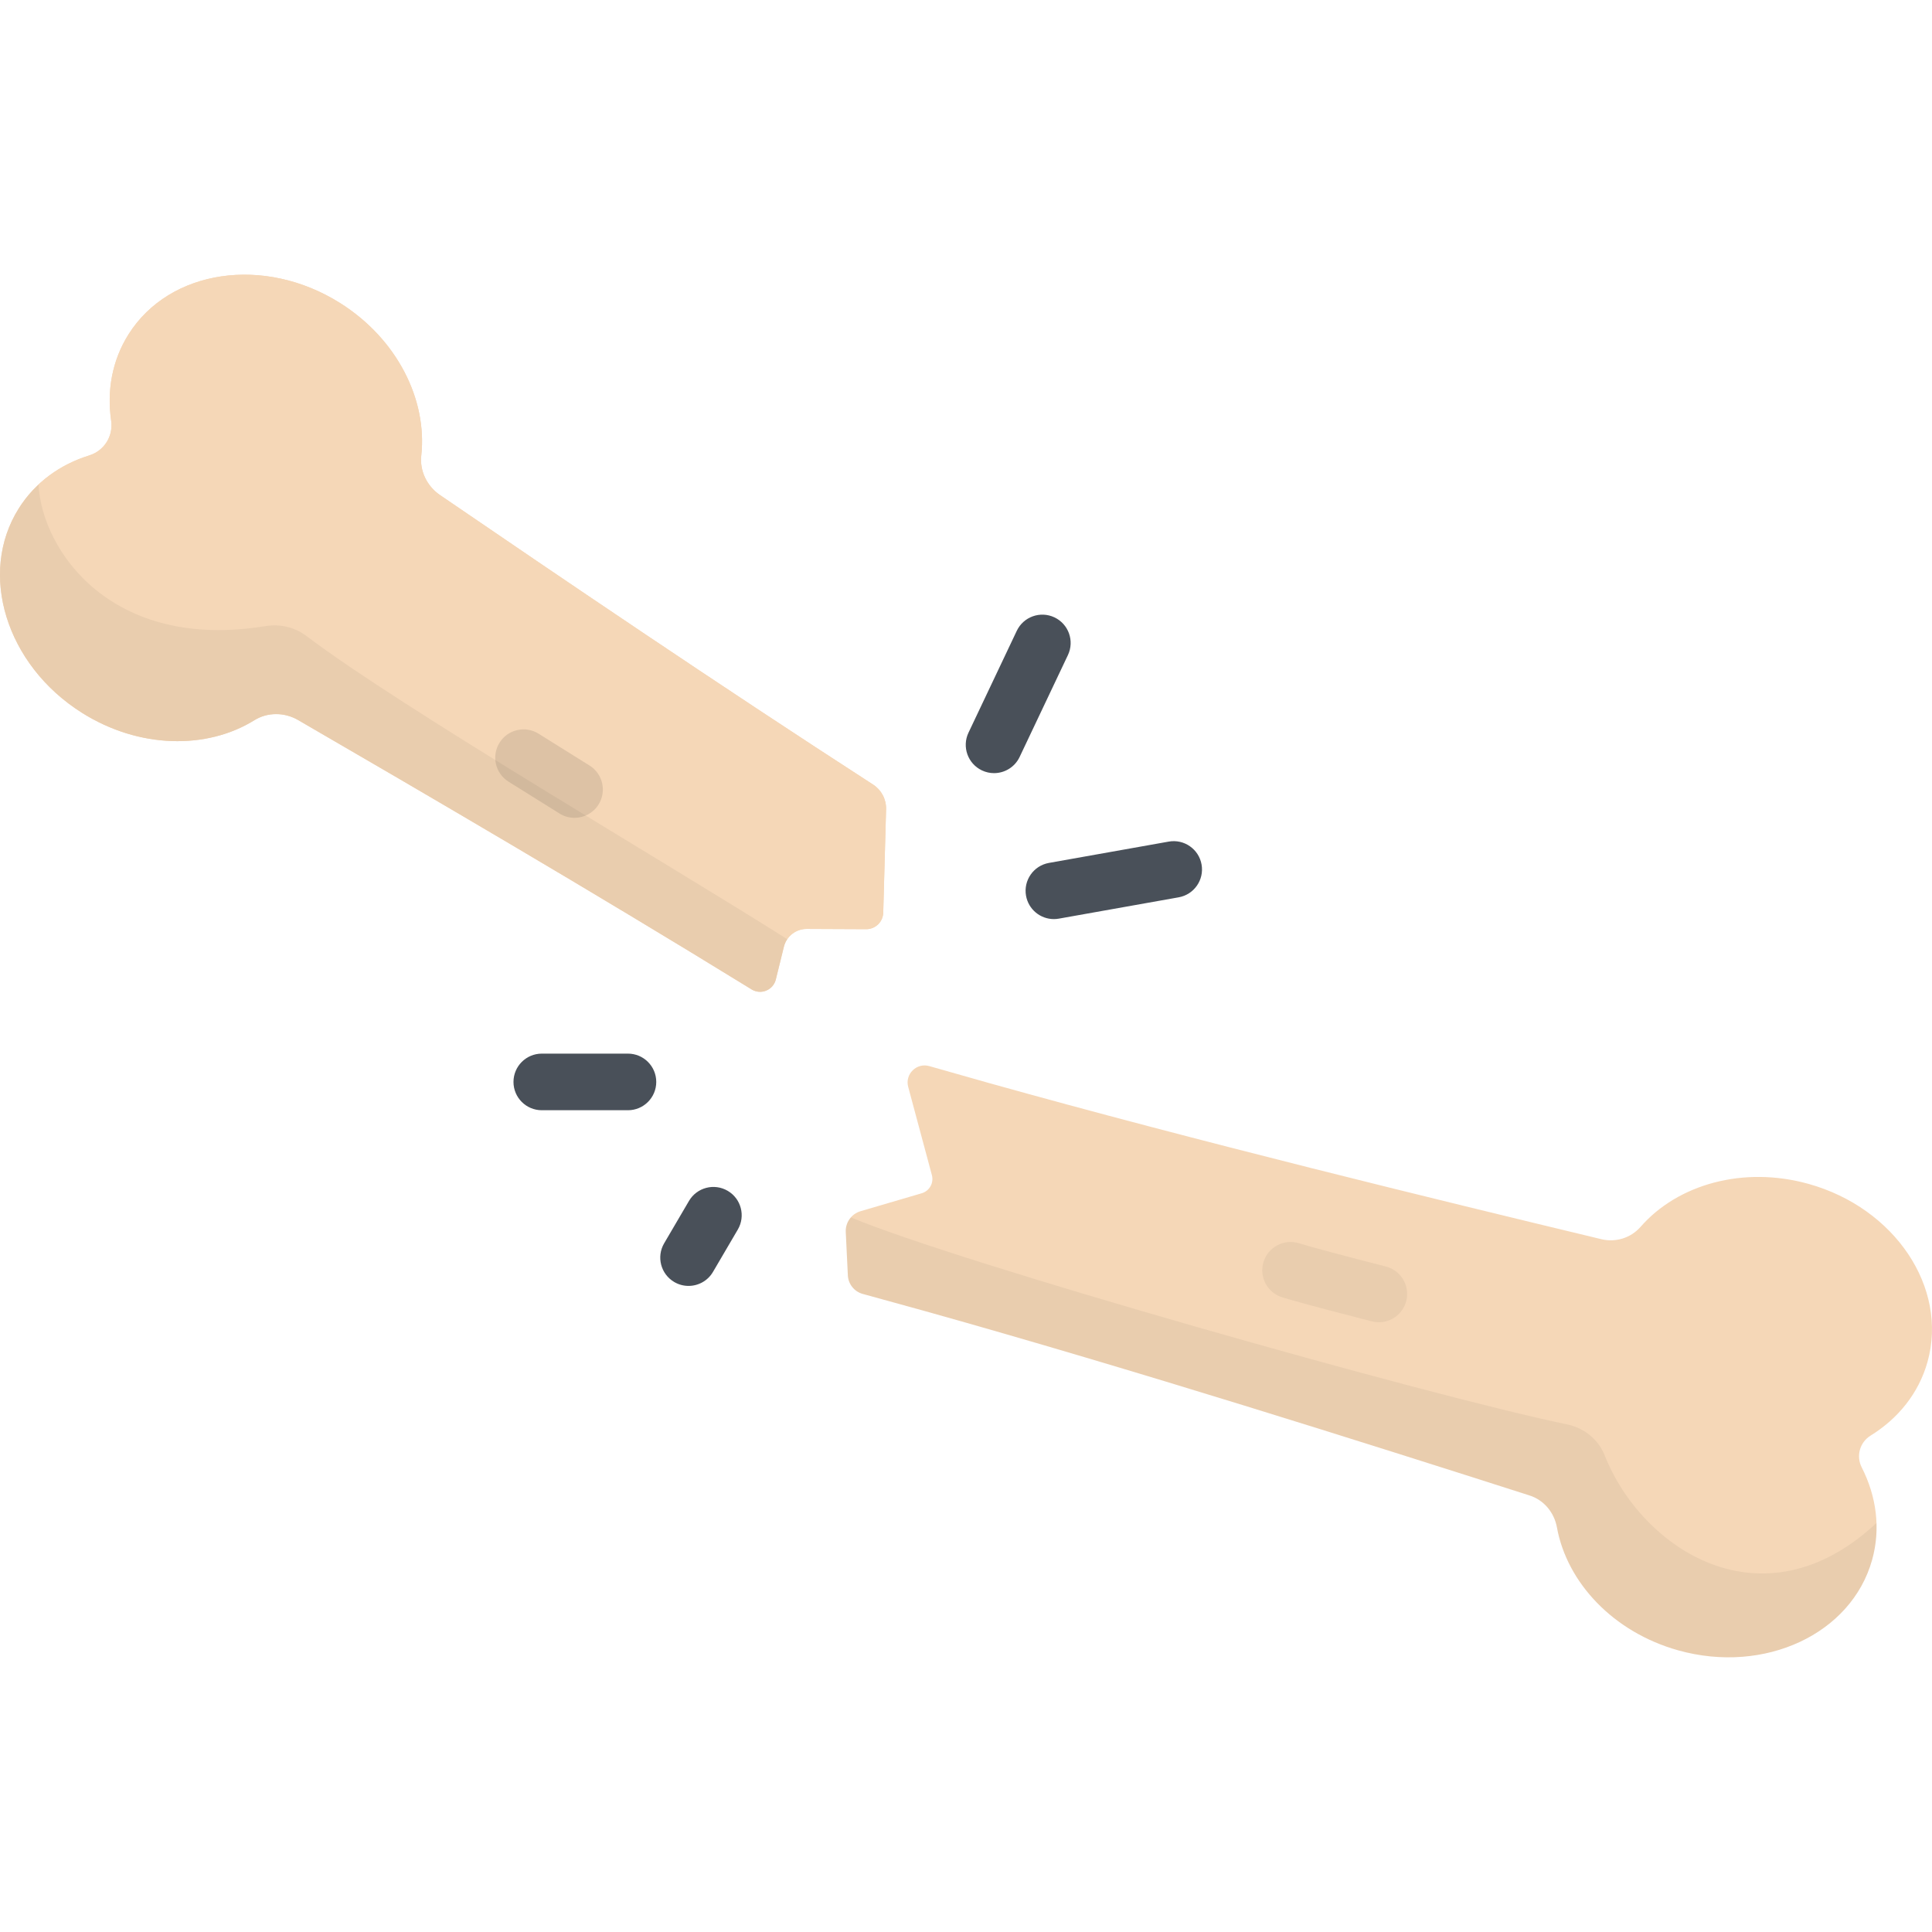 <?xml version="1.0" encoding="iso-8859-1"?>
<!-- Generator: Adobe Illustrator 19.0.0, SVG Export Plug-In . SVG Version: 6.00 Build 0)  -->
<svg version="1.1" id="Capa_1" xmlns="http://www.w3.org/2000/svg" xmlns:xlink="http://www.w3.org/1999/xlink" x="0px" y="0px"
	 viewBox="0 0 511.998 511.998" style="enable-background:new 0 0 511.998 511.998;" xml:space="preserve">
<path id="SVGCleanerId_0" style="fill:#F5D7B7;" d="M234.068,241.858l0.75-27.408c0.072-2.63-1.231-5.101-3.441-6.529
	c-41.144-26.578-83.313-55.228-114.77-76.723c-3.429-2.343-5.419-6.358-4.965-10.486c1.623-14.739-6.35-30.845-21.487-40.389
	c-20.106-12.676-45.22-8.97-56.094,8.278c-4.35,6.899-5.761,14.92-4.603,22.872c0.599,4.112-1.846,7.99-5.814,9.222
	c-7.675,2.383-14.303,7.114-18.653,14.013C-5.883,151.956,1.6,176.214,21.706,188.89c15.137,9.544,33.107,9.794,45.707,1.975
	c3.529-2.19,8.01-2.124,11.602-0.04c33.34,19.34,78.015,45.413,120.164,71.376c2.479,1.527,5.722,0.199,6.419-2.628l2.138-8.677
	c0.686-2.784,3.189-4.736,6.056-4.724l15.749,0.07C231.991,246.255,234.001,244.308,234.068,241.858z"/>
<g>
	<path id="SVGCleanerId_0_1_" style="fill:#F5D7B7;" d="M234.068,241.858l0.75-27.408c0.072-2.63-1.231-5.101-3.441-6.529
		c-41.144-26.578-83.313-55.228-114.77-76.723c-3.429-2.343-5.419-6.358-4.965-10.486c1.623-14.739-6.35-30.845-21.487-40.389
		c-20.106-12.676-45.22-8.97-56.094,8.278c-4.35,6.899-5.761,14.92-4.603,22.872c0.599,4.112-1.846,7.99-5.814,9.222
		c-7.675,2.383-14.303,7.114-18.653,14.013C-5.883,151.956,1.6,176.214,21.706,188.89c15.137,9.544,33.107,9.794,45.707,1.975
		c3.529-2.19,8.01-2.124,11.602-0.04c33.34,19.34,78.015,45.413,120.164,71.376c2.479,1.527,5.722,0.199,6.419-2.628l2.138-8.677
		c0.686-2.784,3.189-4.736,6.056-4.724l15.749,0.07C231.991,246.255,234.001,244.308,234.068,241.858z"/>
</g>
<path style="opacity:0.05;enable-background:new    ;" d="M205.598,259.575l2.138-8.677c0.18-0.731,0.492-1.4,0.896-1.996
	c-31.104-19.731-102.588-61.515-127.433-80.363c-3.1-2.352-7.043-3.24-10.883-2.612c-40.698,6.663-59.149-19.872-60.115-37.486
	c-1.963,1.84-3.727,3.919-5.209,6.27c-10.874,17.248-3.391,41.506,16.715,54.182c15.137,9.544,33.107,9.794,45.707,1.975
	c3.529-2.19,8.01-2.124,11.602-0.04c33.34,19.339,78.015,45.413,120.164,71.376C201.658,263.73,204.901,262.402,205.598,259.575z"/>
<path style="fill:#F5D7B7;" d="M479.318,313.754c-17.339-4.852-34.738,0.132-44.547,11.368c-2.574,2.949-6.588,4.191-10.394,3.276
	c-44.416-10.677-107.015-25.918-162.174-41.353c-5.257-1.471-10.572-2.979-15.922-4.516c-3.371-0.968-6.51,2.115-5.601,5.502
	l6.28,23.389c0.556,2.069-0.643,4.204-2.699,4.806l-16.201,4.751c-2.424,0.711-4.046,2.989-3.925,5.513l0.554,11.496
	c0.112,2.323,1.713,4.308,3.956,4.919c5.604,1.526,11.16,3.058,16.641,4.592c55.146,15.431,116.549,34.888,160.055,48.813
	c3.829,1.225,6.541,4.518,7.26,8.473c2.655,14.589,14.896,27.747,32.129,32.569c22.889,6.405,45.898-4.321,51.392-23.956
	c2.327-8.315,1.138-16.894-2.743-24.508c-1.544-3.03-0.526-6.668,2.366-8.456c7.27-4.495,12.738-11.211,15.065-19.526
	C516.307,341.269,502.206,320.159,479.318,313.754z"/>
<path style="opacity:0.05;enable-background:new    ;" d="M496.125,413.395c0.908-3.246,1.274-6.532,1.16-9.785
	c-30.248,28.192-62.26,6.771-72.04-17.943c-1.676-4.234-5.468-7.256-9.926-8.182c-37.636-7.813-161.665-43.004-189.811-54.861
	c-0.914,1.04-1.441,2.406-1.37,3.866l0.554,11.496c0.112,2.323,1.713,4.308,3.956,4.919c5.604,1.526,11.16,3.058,16.642,4.592
	c55.146,15.431,116.549,34.888,160.054,48.813c3.829,1.225,6.541,4.518,7.261,8.473c2.655,14.588,14.896,27.746,32.129,32.569
	C467.621,443.756,490.63,433.03,496.125,413.395z"/>
<g style="opacity:0.05;">
	<path d="M365.413,350.411c-0.615,0-1.24-0.076-1.863-0.236c-4.271-1.092-18.604-4.78-23.754-6.373
		c-3.957-1.225-6.172-5.425-4.948-9.382c1.225-3.957,5.423-6.174,9.382-4.948c3.203,0.991,12.031,3.355,23.037,6.172
		c4.014,1.026,6.435,5.111,5.407,9.124C371.808,348.157,368.758,350.411,365.413,350.411z"/>
</g>
<g>
	<path style="fill:#495059;" d="M263.428,204.889c-1.077,0-2.17-0.233-3.208-0.725c-3.743-1.774-5.338-6.247-3.564-9.99
		l12.798-26.998c1.776-3.743,6.247-5.334,9.99-3.564c3.743,1.774,5.339,6.247,3.565,9.99L270.21,200.6
		C268.927,203.305,266.234,204.889,263.428,204.889z"/>
	<path style="fill:#495059;" d="M279.282,243.567c-3.566,0-6.728-2.553-7.375-6.187c-0.726-4.078,1.992-7.973,6.069-8.698
		l31.752-5.65c4.073-0.727,7.973,1.99,8.698,6.069c0.726,4.078-1.992,7.973-6.069,8.698l-31.752,5.65
		C280.161,243.529,279.719,243.567,279.282,243.567z"/>
	<path style="fill:#495059;" d="M166.414,294.221h-22.836c-4.142,0-7.5-3.357-7.5-7.5s3.358-7.5,7.5-7.5h22.836
		c4.142,0,7.5,3.357,7.5,7.5S170.556,294.221,166.414,294.221z"/>
	<path style="fill:#495059;" d="M182.47,340.777c-1.288,0-2.594-0.332-3.786-1.031c-3.573-2.095-4.772-6.689-2.677-10.263
		l6.58-11.225c2.095-3.573,6.691-4.771,10.263-2.677c3.573,2.095,4.772,6.689,2.677,10.263l-6.58,11.225
		C187.551,339.451,185.044,340.777,182.47,340.777z"/>
</g>
<path style="opacity:0.1;enable-background:new    ;" d="M152.253,216.736c-1.356,0-2.73-0.368-3.965-1.14l-13.517-8.441
	c-3.513-2.194-4.583-6.82-2.389-10.334c2.194-3.512,6.82-4.582,10.334-2.389l13.517,8.441c3.513,2.194,4.583,6.82,2.389,10.334
	C157.199,215.485,154.754,216.736,152.253,216.736z"/>
<g>
</g>
<g>
</g>
<g>
</g>
<g>
</g>
<g>
</g>
<g>
</g>
<g>
</g>
<g>
</g>
<g>
</g>
<g>
</g>
<g>
</g>
<g>
</g>
<g>
</g>
<g>
</g>
<g>
</g>
</svg>
